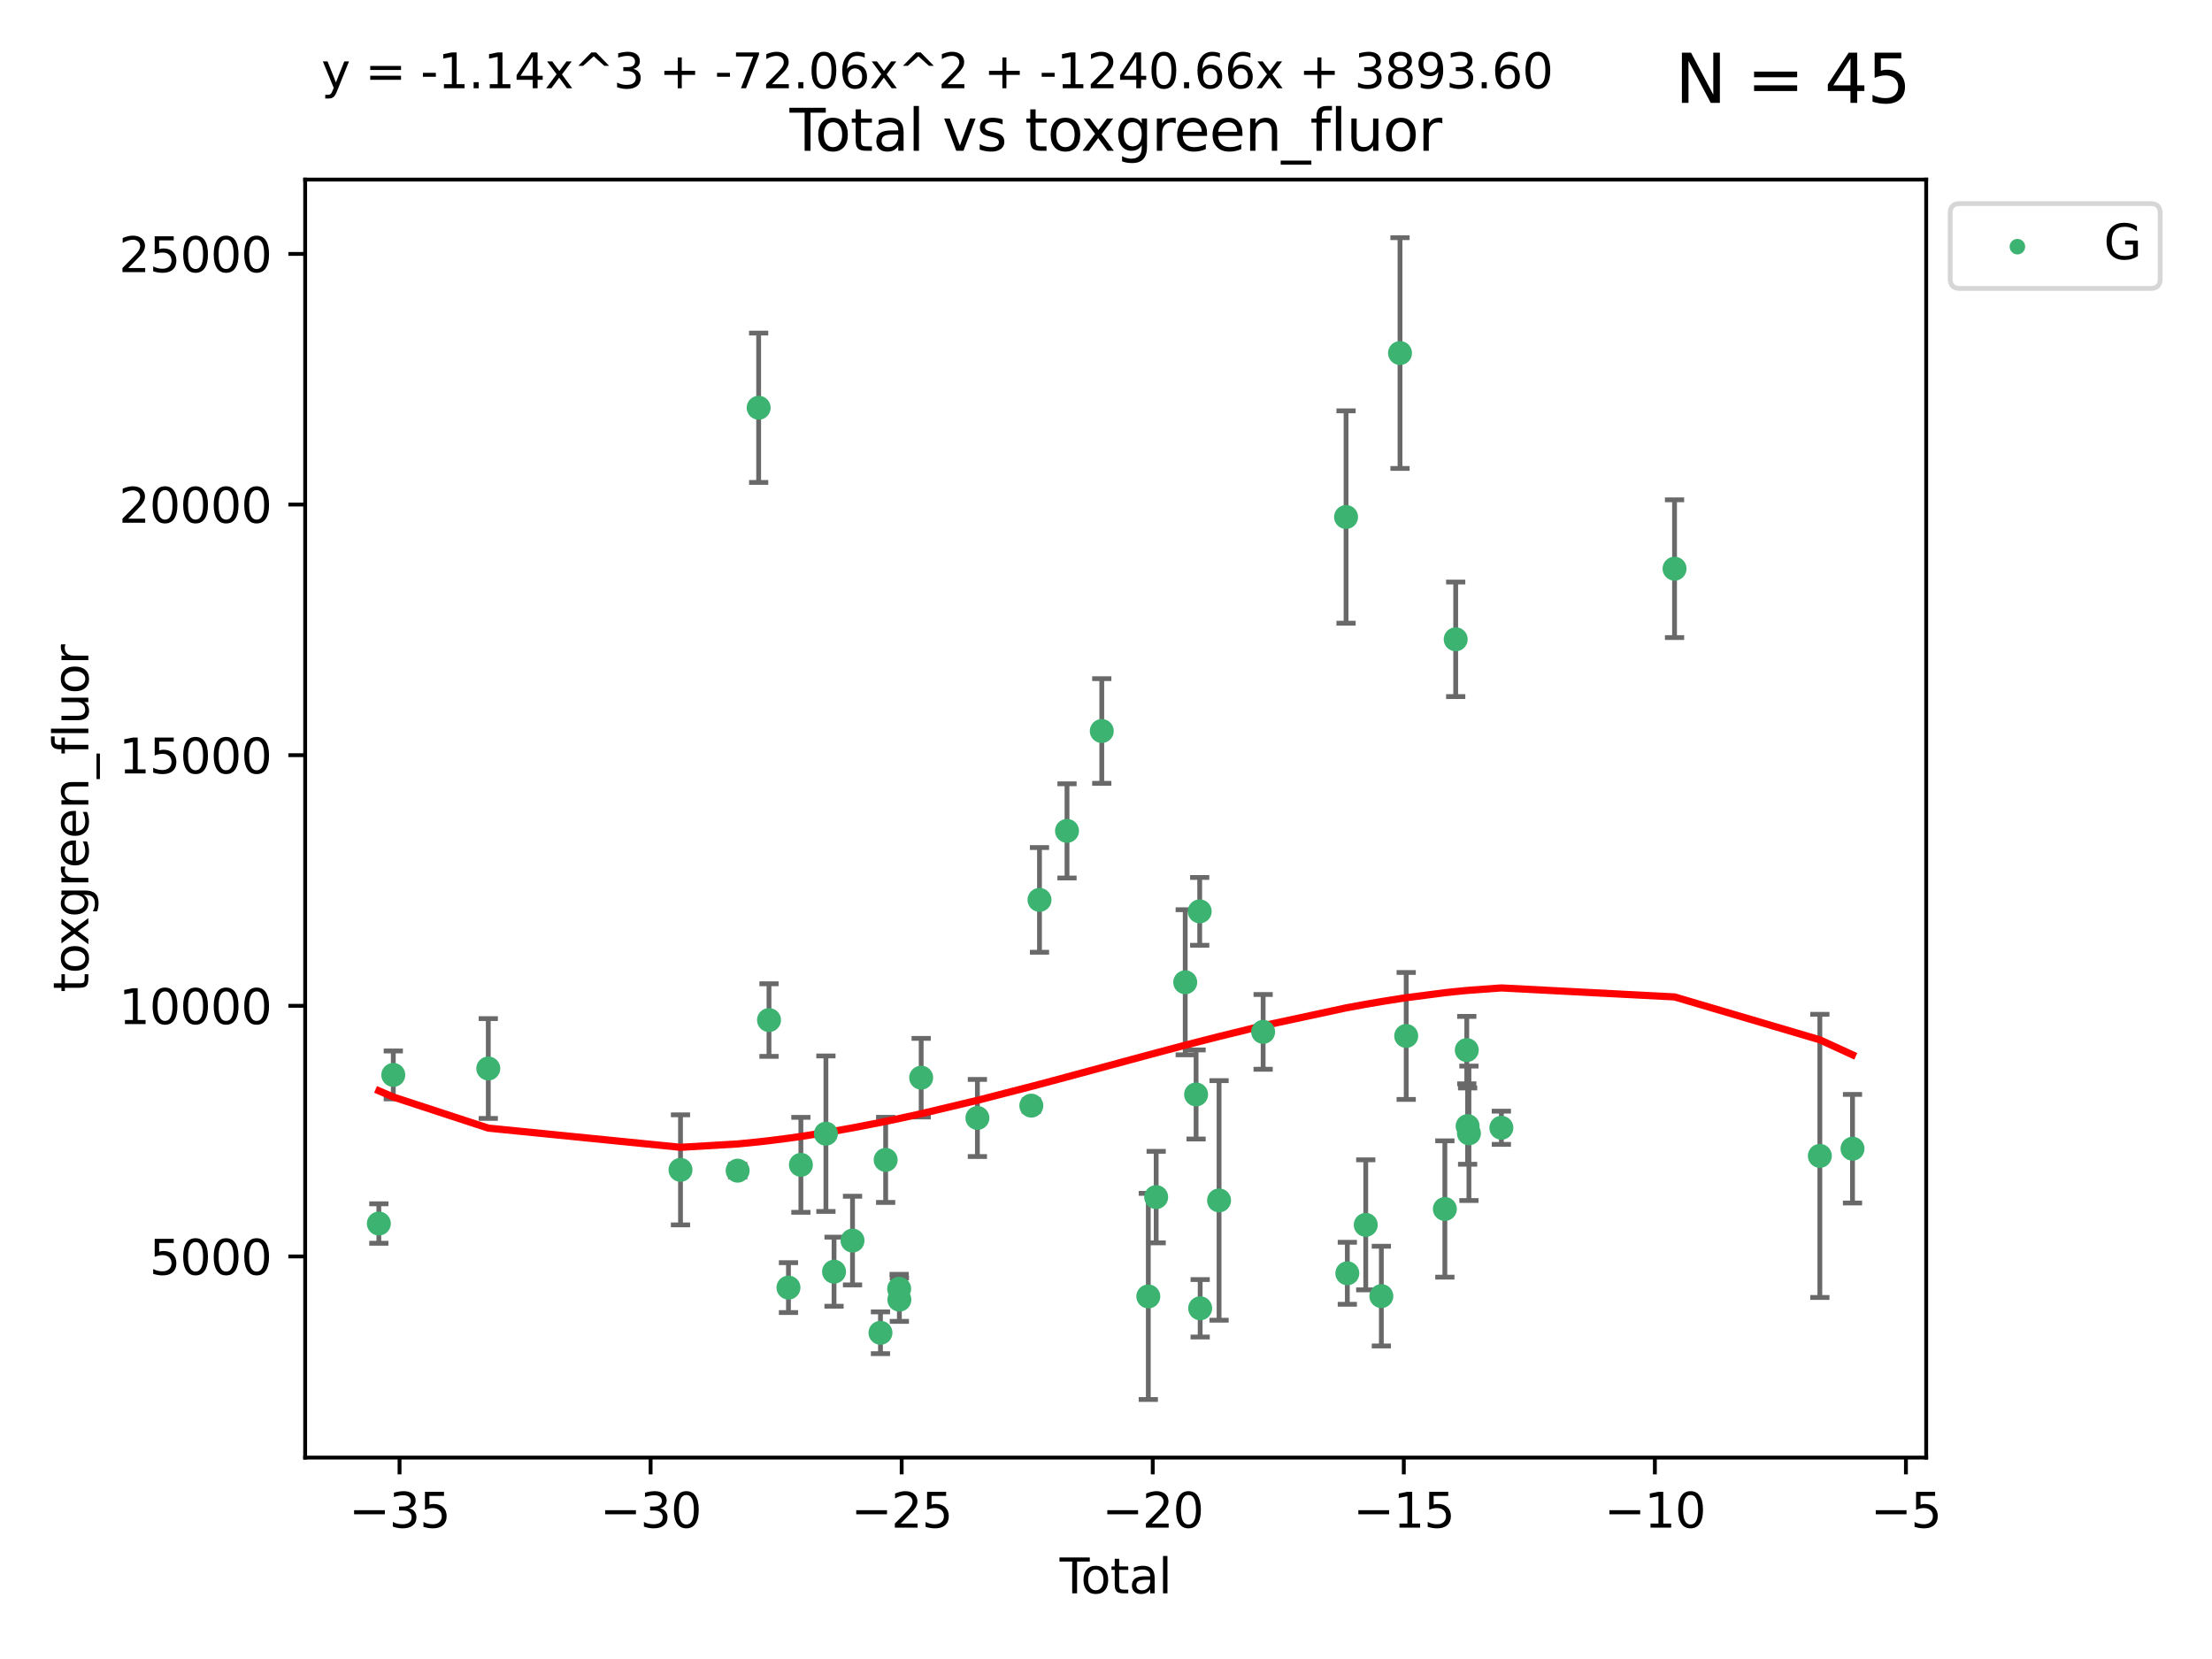 <?xml version="1.0" encoding="utf-8" standalone="no"?>
<!DOCTYPE svg PUBLIC "-//W3C//DTD SVG 1.1//EN"
  "http://www.w3.org/Graphics/SVG/1.1/DTD/svg11.dtd">
<svg xmlns:xlink="http://www.w3.org/1999/xlink" width="460.8pt" height="345.6pt" viewBox="0 0 460.8 345.6" xmlns="http://www.w3.org/2000/svg" version="1.1">
 <defs>
  <style type="text/css">*{stroke-linejoin: round; stroke-linecap: butt}</style>
 </defs>
 <g id="figure_1">
  <g id="patch_1">
   <path d="M 0 345.6 
L 460.8 345.6 
L 460.8 0 
L 0 0 
z
" style="fill: #ffffff"/>
  </g>
  <g id="axes_1">
   <g id="patch_2">
    <path d="M 63.571 303.64 
L 401.26 303.64 
L 401.26 37.411 
L 63.571 37.411 
z
" style="fill: #ffffff"/>
   </g>
   <g id="PathCollection_1">
    <defs>
     <path id="m88130d6afe" d="M 0 1.118 
C 0.297 1.118 0.581 1 0.791 0.791 
C 1 0.581 1.118 0.297 1.118 0 
C 1.118 -0.297 1 -0.581 0.791 -0.791 
C 0.581 -1 0.297 -1.118 0 -1.118 
C -0.297 -1.118 -0.581 -1 -0.791 -0.791 
C -1 -0.581 -1.118 -0.297 -1.118 0 
C -1.118 0.297 -1 0.581 -0.791 0.791 
C -0.581 1 -0.297 1.118 0 1.118 
z
" style="stroke: #3cb371"/>
    </defs>
    <g clip-path="url(#p4b843bc22e)">
     <use xlink:href="#m88130d6afe" x="78.921" y="254.885" style="fill: #3cb371; stroke: #3cb371"/>
     <use xlink:href="#m88130d6afe" x="81.93" y="223.929" style="fill: #3cb371; stroke: #3cb371"/>
     <use xlink:href="#m88130d6afe" x="101.719" y="222.588" style="fill: #3cb371; stroke: #3cb371"/>
     <use xlink:href="#m88130d6afe" x="141.76" y="243.702" style="fill: #3cb371; stroke: #3cb371"/>
     <use xlink:href="#m88130d6afe" x="153.665" y="243.871" style="fill: #3cb371; stroke: #3cb371"/>
     <use xlink:href="#m88130d6afe" x="158.042" y="84.942" style="fill: #3cb371; stroke: #3cb371"/>
     <use xlink:href="#m88130d6afe" x="160.196" y="212.498" style="fill: #3cb371; stroke: #3cb371"/>
     <use xlink:href="#m88130d6afe" x="164.252" y="268.231" style="fill: #3cb371; stroke: #3cb371"/>
     <use xlink:href="#m88130d6afe" x="166.84" y="242.658" style="fill: #3cb371; stroke: #3cb371"/>
     <use xlink:href="#m88130d6afe" x="172.053" y="236.169" style="fill: #3cb371; stroke: #3cb371"/>
     <use xlink:href="#m88130d6afe" x="173.747" y="264.917" style="fill: #3cb371; stroke: #3cb371"/>
     <use xlink:href="#m88130d6afe" x="177.596" y="258.435" style="fill: #3cb371; stroke: #3cb371"/>
     <use xlink:href="#m88130d6afe" x="183.419" y="277.644" style="fill: #3cb371; stroke: #3cb371"/>
     <use xlink:href="#m88130d6afe" x="184.499" y="241.626" style="fill: #3cb371; stroke: #3cb371"/>
     <use xlink:href="#m88130d6afe" x="187.311" y="268.48" style="fill: #3cb371; stroke: #3cb371"/>
     <use xlink:href="#m88130d6afe" x="187.355" y="270.741" style="fill: #3cb371; stroke: #3cb371"/>
     <use xlink:href="#m88130d6afe" x="191.898" y="224.498" style="fill: #3cb371; stroke: #3cb371"/>
     <use xlink:href="#m88130d6afe" x="203.61" y="232.891" style="fill: #3cb371; stroke: #3cb371"/>
     <use xlink:href="#m88130d6afe" x="214.844" y="230.323" style="fill: #3cb371; stroke: #3cb371"/>
     <use xlink:href="#m88130d6afe" x="216.545" y="187.463" style="fill: #3cb371; stroke: #3cb371"/>
     <use xlink:href="#m88130d6afe" x="222.277" y="173.088" style="fill: #3cb371; stroke: #3cb371"/>
     <use xlink:href="#m88130d6afe" x="229.52" y="152.282" style="fill: #3cb371; stroke: #3cb371"/>
     <use xlink:href="#m88130d6afe" x="239.213" y="270.069" style="fill: #3cb371; stroke: #3cb371"/>
     <use xlink:href="#m88130d6afe" x="240.851" y="249.377" style="fill: #3cb371; stroke: #3cb371"/>
     <use xlink:href="#m88130d6afe" x="246.904" y="204.627" style="fill: #3cb371; stroke: #3cb371"/>
     <use xlink:href="#m88130d6afe" x="249.167" y="227.996" style="fill: #3cb371; stroke: #3cb371"/>
     <use xlink:href="#m88130d6afe" x="249.92" y="189.855" style="fill: #3cb371; stroke: #3cb371"/>
     <use xlink:href="#m88130d6afe" x="250.017" y="272.543" style="fill: #3cb371; stroke: #3cb371"/>
     <use xlink:href="#m88130d6afe" x="253.952" y="250.068" style="fill: #3cb371; stroke: #3cb371"/>
     <use xlink:href="#m88130d6afe" x="263.134" y="214.959" style="fill: #3cb371; stroke: #3cb371"/>
     <use xlink:href="#m88130d6afe" x="280.407" y="107.704" style="fill: #3cb371; stroke: #3cb371"/>
     <use xlink:href="#m88130d6afe" x="280.673" y="265.249" style="fill: #3cb371; stroke: #3cb371"/>
     <use xlink:href="#m88130d6afe" x="284.511" y="255.16" style="fill: #3cb371; stroke: #3cb371"/>
     <use xlink:href="#m88130d6afe" x="287.76" y="270.001" style="fill: #3cb371; stroke: #3cb371"/>
     <use xlink:href="#m88130d6afe" x="291.648" y="73.547" style="fill: #3cb371; stroke: #3cb371"/>
     <use xlink:href="#m88130d6afe" x="292.937" y="215.81" style="fill: #3cb371; stroke: #3cb371"/>
     <use xlink:href="#m88130d6afe" x="300.991" y="251.853" style="fill: #3cb371; stroke: #3cb371"/>
     <use xlink:href="#m88130d6afe" x="303.248" y="133.179" style="fill: #3cb371; stroke: #3cb371"/>
     <use xlink:href="#m88130d6afe" x="305.556" y="218.754" style="fill: #3cb371; stroke: #3cb371"/>
     <use xlink:href="#m88130d6afe" x="305.733" y="234.591" style="fill: #3cb371; stroke: #3cb371"/>
     <use xlink:href="#m88130d6afe" x="306.006" y="236.09" style="fill: #3cb371; stroke: #3cb371"/>
     <use xlink:href="#m88130d6afe" x="312.761" y="234.936" style="fill: #3cb371; stroke: #3cb371"/>
     <use xlink:href="#m88130d6afe" x="348.839" y="118.468" style="fill: #3cb371; stroke: #3cb371"/>
     <use xlink:href="#m88130d6afe" x="379.109" y="240.794" style="fill: #3cb371; stroke: #3cb371"/>
     <use xlink:href="#m88130d6afe" x="385.911" y="239.297" style="fill: #3cb371; stroke: #3cb371"/>
    </g>
   </g>
   <g id="matplotlib.axis_1">
    <g id="xtick_1">
     <g id="line2d_1">
      <defs>
       <path id="mc4f73b005f" d="M 0 0 
L 0 3.5 
" style="stroke: #000000; stroke-width: 0.8"/>
      </defs>
      <g>
       <use xlink:href="#mc4f73b005f" x="83.232" y="303.64" style="stroke: #000000; stroke-width: 0.8"/>
      </g>
     </g>
     <g id="text_1">
      <!-- −35 -->
      <g transform="translate(72.68 318.238)scale(0.1 -0.1)">
       <defs>
        <path id="DejaVuSans-2212" d="M 678 2272 
L 4684 2272 
L 4684 1741 
L 678 1741 
L 678 2272 
z
" transform="scale(0.016)"/>
        <path id="DejaVuSans-33" d="M 2597 2516 
Q 3050 2419 3304 2112 
Q 3559 1806 3559 1356 
Q 3559 666 3084 287 
Q 2609 -91 1734 -91 
Q 1441 -91 1130 -33 
Q 819 25 488 141 
L 488 750 
Q 750 597 1062 519 
Q 1375 441 1716 441 
Q 2309 441 2620 675 
Q 2931 909 2931 1356 
Q 2931 1769 2642 2001 
Q 2353 2234 1838 2234 
L 1294 2234 
L 1294 2753 
L 1863 2753 
Q 2328 2753 2575 2939 
Q 2822 3125 2822 3475 
Q 2822 3834 2567 4026 
Q 2313 4219 1838 4219 
Q 1578 4219 1281 4162 
Q 984 4106 628 3988 
L 628 4550 
Q 988 4650 1302 4700 
Q 1616 4750 1894 4750 
Q 2613 4750 3031 4423 
Q 3450 4097 3450 3541 
Q 3450 3153 3228 2886 
Q 3006 2619 2597 2516 
z
" transform="scale(0.016)"/>
        <path id="DejaVuSans-35" d="M 691 4666 
L 3169 4666 
L 3169 4134 
L 1269 4134 
L 1269 2991 
Q 1406 3038 1543 3061 
Q 1681 3084 1819 3084 
Q 2600 3084 3056 2656 
Q 3513 2228 3513 1497 
Q 3513 744 3044 326 
Q 2575 -91 1722 -91 
Q 1428 -91 1123 -41 
Q 819 9 494 109 
L 494 744 
Q 775 591 1075 516 
Q 1375 441 1709 441 
Q 2250 441 2565 725 
Q 2881 1009 2881 1497 
Q 2881 1984 2565 2268 
Q 2250 2553 1709 2553 
Q 1456 2553 1204 2497 
Q 953 2441 691 2322 
L 691 4666 
z
" transform="scale(0.016)"/>
       </defs>
       <use xlink:href="#DejaVuSans-2212"/>
       <use xlink:href="#DejaVuSans-33" x="83.789"/>
       <use xlink:href="#DejaVuSans-35" x="147.412"/>
      </g>
     </g>
    </g>
    <g id="xtick_2">
     <g id="line2d_2">
      <g>
       <use xlink:href="#mc4f73b005f" x="135.534" y="303.64" style="stroke: #000000; stroke-width: 0.8"/>
      </g>
     </g>
     <g id="text_2">
      <!-- −30 -->
      <g transform="translate(124.981 318.238)scale(0.1 -0.1)">
       <defs>
        <path id="DejaVuSans-30" d="M 2034 4250 
Q 1547 4250 1301 3770 
Q 1056 3291 1056 2328 
Q 1056 1369 1301 889 
Q 1547 409 2034 409 
Q 2525 409 2770 889 
Q 3016 1369 3016 2328 
Q 3016 3291 2770 3770 
Q 2525 4250 2034 4250 
z
M 2034 4750 
Q 2819 4750 3233 4129 
Q 3647 3509 3647 2328 
Q 3647 1150 3233 529 
Q 2819 -91 2034 -91 
Q 1250 -91 836 529 
Q 422 1150 422 2328 
Q 422 3509 836 4129 
Q 1250 4750 2034 4750 
z
" transform="scale(0.016)"/>
       </defs>
       <use xlink:href="#DejaVuSans-2212"/>
       <use xlink:href="#DejaVuSans-33" x="83.789"/>
       <use xlink:href="#DejaVuSans-30" x="147.412"/>
      </g>
     </g>
    </g>
    <g id="xtick_3">
     <g id="line2d_3">
      <g>
       <use xlink:href="#mc4f73b005f" x="187.835" y="303.64" style="stroke: #000000; stroke-width: 0.8"/>
      </g>
     </g>
     <g id="text_3">
      <!-- −25 -->
      <g transform="translate(177.283 318.238)scale(0.1 -0.1)">
       <defs>
        <path id="DejaVuSans-32" d="M 1228 531 
L 3431 531 
L 3431 0 
L 469 0 
L 469 531 
Q 828 903 1448 1529 
Q 2069 2156 2228 2338 
Q 2531 2678 2651 2914 
Q 2772 3150 2772 3378 
Q 2772 3750 2511 3984 
Q 2250 4219 1831 4219 
Q 1534 4219 1204 4116 
Q 875 4013 500 3803 
L 500 4441 
Q 881 4594 1212 4672 
Q 1544 4750 1819 4750 
Q 2544 4750 2975 4387 
Q 3406 4025 3406 3419 
Q 3406 3131 3298 2873 
Q 3191 2616 2906 2266 
Q 2828 2175 2409 1742 
Q 1991 1309 1228 531 
z
" transform="scale(0.016)"/>
       </defs>
       <use xlink:href="#DejaVuSans-2212"/>
       <use xlink:href="#DejaVuSans-32" x="83.789"/>
       <use xlink:href="#DejaVuSans-35" x="147.412"/>
      </g>
     </g>
    </g>
    <g id="xtick_4">
     <g id="line2d_4">
      <g>
       <use xlink:href="#mc4f73b005f" x="240.136" y="303.64" style="stroke: #000000; stroke-width: 0.8"/>
      </g>
     </g>
     <g id="text_4">
      <!-- −20 -->
      <g transform="translate(229.584 318.238)scale(0.1 -0.1)">
       <use xlink:href="#DejaVuSans-2212"/>
       <use xlink:href="#DejaVuSans-32" x="83.789"/>
       <use xlink:href="#DejaVuSans-30" x="147.412"/>
      </g>
     </g>
    </g>
    <g id="xtick_5">
     <g id="line2d_5">
      <g>
       <use xlink:href="#mc4f73b005f" x="292.437" y="303.64" style="stroke: #000000; stroke-width: 0.8"/>
      </g>
     </g>
     <g id="text_5">
      <!-- −15 -->
      <g transform="translate(281.885 318.238)scale(0.1 -0.1)">
       <defs>
        <path id="DejaVuSans-31" d="M 794 531 
L 1825 531 
L 1825 4091 
L 703 3866 
L 703 4441 
L 1819 4666 
L 2450 4666 
L 2450 531 
L 3481 531 
L 3481 0 
L 794 0 
L 794 531 
z
" transform="scale(0.016)"/>
       </defs>
       <use xlink:href="#DejaVuSans-2212"/>
       <use xlink:href="#DejaVuSans-31" x="83.789"/>
       <use xlink:href="#DejaVuSans-35" x="147.412"/>
      </g>
     </g>
    </g>
    <g id="xtick_6">
     <g id="line2d_6">
      <g>
       <use xlink:href="#mc4f73b005f" x="344.739" y="303.64" style="stroke: #000000; stroke-width: 0.8"/>
      </g>
     </g>
     <g id="text_6">
      <!-- −10 -->
      <g transform="translate(334.186 318.238)scale(0.1 -0.1)">
       <use xlink:href="#DejaVuSans-2212"/>
       <use xlink:href="#DejaVuSans-31" x="83.789"/>
       <use xlink:href="#DejaVuSans-30" x="147.412"/>
      </g>
     </g>
    </g>
    <g id="xtick_7">
     <g id="line2d_7">
      <g>
       <use xlink:href="#mc4f73b005f" x="397.04" y="303.64" style="stroke: #000000; stroke-width: 0.8"/>
      </g>
     </g>
     <g id="text_7">
      <!-- −5 -->
      <g transform="translate(389.669 318.238)scale(0.1 -0.1)">
       <use xlink:href="#DejaVuSans-2212"/>
       <use xlink:href="#DejaVuSans-35" x="83.789"/>
      </g>
     </g>
    </g>
    <g id="text_8">
     <!-- Total -->
     <g transform="translate(220.739 331.917)scale(0.1 -0.1)">
      <defs>
       <path id="DejaVuSans-54" d="M -19 4666 
L 3928 4666 
L 3928 4134 
L 2272 4134 
L 2272 0 
L 1638 0 
L 1638 4134 
L -19 4134 
L -19 4666 
z
" transform="scale(0.016)"/>
       <path id="DejaVuSans-6f" d="M 1959 3097 
Q 1497 3097 1228 2736 
Q 959 2375 959 1747 
Q 959 1119 1226 758 
Q 1494 397 1959 397 
Q 2419 397 2687 759 
Q 2956 1122 2956 1747 
Q 2956 2369 2687 2733 
Q 2419 3097 1959 3097 
z
M 1959 3584 
Q 2709 3584 3137 3096 
Q 3566 2609 3566 1747 
Q 3566 888 3137 398 
Q 2709 -91 1959 -91 
Q 1206 -91 779 398 
Q 353 888 353 1747 
Q 353 2609 779 3096 
Q 1206 3584 1959 3584 
z
" transform="scale(0.016)"/>
       <path id="DejaVuSans-74" d="M 1172 4494 
L 1172 3500 
L 2356 3500 
L 2356 3053 
L 1172 3053 
L 1172 1153 
Q 1172 725 1289 603 
Q 1406 481 1766 481 
L 2356 481 
L 2356 0 
L 1766 0 
Q 1100 0 847 248 
Q 594 497 594 1153 
L 594 3053 
L 172 3053 
L 172 3500 
L 594 3500 
L 594 4494 
L 1172 4494 
z
" transform="scale(0.016)"/>
       <path id="DejaVuSans-61" d="M 2194 1759 
Q 1497 1759 1228 1600 
Q 959 1441 959 1056 
Q 959 750 1161 570 
Q 1363 391 1709 391 
Q 2188 391 2477 730 
Q 2766 1069 2766 1631 
L 2766 1759 
L 2194 1759 
z
M 3341 1997 
L 3341 0 
L 2766 0 
L 2766 531 
Q 2569 213 2275 61 
Q 1981 -91 1556 -91 
Q 1019 -91 701 211 
Q 384 513 384 1019 
Q 384 1609 779 1909 
Q 1175 2209 1959 2209 
L 2766 2209 
L 2766 2266 
Q 2766 2663 2505 2880 
Q 2244 3097 1772 3097 
Q 1472 3097 1187 3025 
Q 903 2953 641 2809 
L 641 3341 
Q 956 3463 1253 3523 
Q 1550 3584 1831 3584 
Q 2591 3584 2966 3190 
Q 3341 2797 3341 1997 
z
" transform="scale(0.016)"/>
       <path id="DejaVuSans-6c" d="M 603 4863 
L 1178 4863 
L 1178 0 
L 603 0 
L 603 4863 
z
" transform="scale(0.016)"/>
      </defs>
      <use xlink:href="#DejaVuSans-54"/>
      <use xlink:href="#DejaVuSans-6f" x="44.084"/>
      <use xlink:href="#DejaVuSans-74" x="105.266"/>
      <use xlink:href="#DejaVuSans-61" x="144.475"/>
      <use xlink:href="#DejaVuSans-6c" x="205.754"/>
     </g>
    </g>
   </g>
   <g id="matplotlib.axis_2">
    <g id="ytick_1">
     <g id="line2d_8">
      <defs>
       <path id="m00aba9e20d" d="M 0 0 
L -3.5 0 
" style="stroke: #000000; stroke-width: 0.8"/>
      </defs>
      <g>
       <use xlink:href="#m00aba9e20d" x="63.571" y="261.744" style="stroke: #000000; stroke-width: 0.8"/>
      </g>
     </g>
     <g id="text_9">
      <!-- 5000 -->
      <g transform="translate(31.121 265.543)scale(0.1 -0.1)">
       <use xlink:href="#DejaVuSans-35"/>
       <use xlink:href="#DejaVuSans-30" x="63.623"/>
       <use xlink:href="#DejaVuSans-30" x="127.246"/>
       <use xlink:href="#DejaVuSans-30" x="190.869"/>
      </g>
     </g>
    </g>
    <g id="ytick_2">
     <g id="line2d_9">
      <g>
       <use xlink:href="#m00aba9e20d" x="63.571" y="209.53" style="stroke: #000000; stroke-width: 0.8"/>
      </g>
     </g>
     <g id="text_10">
      <!-- 10000 -->
      <g transform="translate(24.759 213.329)scale(0.1 -0.1)">
       <use xlink:href="#DejaVuSans-31"/>
       <use xlink:href="#DejaVuSans-30" x="63.623"/>
       <use xlink:href="#DejaVuSans-30" x="127.246"/>
       <use xlink:href="#DejaVuSans-30" x="190.869"/>
       <use xlink:href="#DejaVuSans-30" x="254.492"/>
      </g>
     </g>
    </g>
    <g id="ytick_3">
     <g id="line2d_10">
      <g>
       <use xlink:href="#m00aba9e20d" x="63.571" y="157.317" style="stroke: #000000; stroke-width: 0.8"/>
      </g>
     </g>
     <g id="text_11">
      <!-- 15000 -->
      <g transform="translate(24.759 161.116)scale(0.1 -0.1)">
       <use xlink:href="#DejaVuSans-31"/>
       <use xlink:href="#DejaVuSans-35" x="63.623"/>
       <use xlink:href="#DejaVuSans-30" x="127.246"/>
       <use xlink:href="#DejaVuSans-30" x="190.869"/>
       <use xlink:href="#DejaVuSans-30" x="254.492"/>
      </g>
     </g>
    </g>
    <g id="ytick_4">
     <g id="line2d_11">
      <g>
       <use xlink:href="#m00aba9e20d" x="63.571" y="105.103" style="stroke: #000000; stroke-width: 0.8"/>
      </g>
     </g>
     <g id="text_12">
      <!-- 20000 -->
      <g transform="translate(24.759 108.902)scale(0.1 -0.1)">
       <use xlink:href="#DejaVuSans-32"/>
       <use xlink:href="#DejaVuSans-30" x="63.623"/>
       <use xlink:href="#DejaVuSans-30" x="127.246"/>
       <use xlink:href="#DejaVuSans-30" x="190.869"/>
       <use xlink:href="#DejaVuSans-30" x="254.492"/>
      </g>
     </g>
    </g>
    <g id="ytick_5">
     <g id="line2d_12">
      <g>
       <use xlink:href="#m00aba9e20d" x="63.571" y="52.89" style="stroke: #000000; stroke-width: 0.8"/>
      </g>
     </g>
     <g id="text_13">
      <!-- 25000 -->
      <g transform="translate(24.759 56.689)scale(0.1 -0.1)">
       <use xlink:href="#DejaVuSans-32"/>
       <use xlink:href="#DejaVuSans-35" x="63.623"/>
       <use xlink:href="#DejaVuSans-30" x="127.246"/>
       <use xlink:href="#DejaVuSans-30" x="190.869"/>
       <use xlink:href="#DejaVuSans-30" x="254.492"/>
      </g>
     </g>
    </g>
    <g id="text_14">
     <!-- toxgreen_fluor -->
     <g transform="translate(18.401 206.72)rotate(-90)scale(0.1 -0.1)">
      <defs>
       <path id="DejaVuSans-78" d="M 3513 3500 
L 2247 1797 
L 3578 0 
L 2900 0 
L 1881 1375 
L 863 0 
L 184 0 
L 1544 1831 
L 300 3500 
L 978 3500 
L 1906 2253 
L 2834 3500 
L 3513 3500 
z
" transform="scale(0.016)"/>
       <path id="DejaVuSans-67" d="M 2906 1791 
Q 2906 2416 2648 2759 
Q 2391 3103 1925 3103 
Q 1463 3103 1205 2759 
Q 947 2416 947 1791 
Q 947 1169 1205 825 
Q 1463 481 1925 481 
Q 2391 481 2648 825 
Q 2906 1169 2906 1791 
z
M 3481 434 
Q 3481 -459 3084 -895 
Q 2688 -1331 1869 -1331 
Q 1566 -1331 1297 -1286 
Q 1028 -1241 775 -1147 
L 775 -588 
Q 1028 -725 1275 -790 
Q 1522 -856 1778 -856 
Q 2344 -856 2625 -561 
Q 2906 -266 2906 331 
L 2906 616 
Q 2728 306 2450 153 
Q 2172 0 1784 0 
Q 1141 0 747 490 
Q 353 981 353 1791 
Q 353 2603 747 3093 
Q 1141 3584 1784 3584 
Q 2172 3584 2450 3431 
Q 2728 3278 2906 2969 
L 2906 3500 
L 3481 3500 
L 3481 434 
z
" transform="scale(0.016)"/>
       <path id="DejaVuSans-72" d="M 2631 2963 
Q 2534 3019 2420 3045 
Q 2306 3072 2169 3072 
Q 1681 3072 1420 2755 
Q 1159 2438 1159 1844 
L 1159 0 
L 581 0 
L 581 3500 
L 1159 3500 
L 1159 2956 
Q 1341 3275 1631 3429 
Q 1922 3584 2338 3584 
Q 2397 3584 2469 3576 
Q 2541 3569 2628 3553 
L 2631 2963 
z
" transform="scale(0.016)"/>
       <path id="DejaVuSans-65" d="M 3597 1894 
L 3597 1613 
L 953 1613 
Q 991 1019 1311 708 
Q 1631 397 2203 397 
Q 2534 397 2845 478 
Q 3156 559 3463 722 
L 3463 178 
Q 3153 47 2828 -22 
Q 2503 -91 2169 -91 
Q 1331 -91 842 396 
Q 353 884 353 1716 
Q 353 2575 817 3079 
Q 1281 3584 2069 3584 
Q 2775 3584 3186 3129 
Q 3597 2675 3597 1894 
z
M 3022 2063 
Q 3016 2534 2758 2815 
Q 2500 3097 2075 3097 
Q 1594 3097 1305 2825 
Q 1016 2553 972 2059 
L 3022 2063 
z
" transform="scale(0.016)"/>
       <path id="DejaVuSans-6e" d="M 3513 2113 
L 3513 0 
L 2938 0 
L 2938 2094 
Q 2938 2591 2744 2837 
Q 2550 3084 2163 3084 
Q 1697 3084 1428 2787 
Q 1159 2491 1159 1978 
L 1159 0 
L 581 0 
L 581 3500 
L 1159 3500 
L 1159 2956 
Q 1366 3272 1645 3428 
Q 1925 3584 2291 3584 
Q 2894 3584 3203 3211 
Q 3513 2838 3513 2113 
z
" transform="scale(0.016)"/>
       <path id="DejaVuSans-5f" d="M 3263 -1063 
L 3263 -1509 
L -63 -1509 
L -63 -1063 
L 3263 -1063 
z
" transform="scale(0.016)"/>
       <path id="DejaVuSans-66" d="M 2375 4863 
L 2375 4384 
L 1825 4384 
Q 1516 4384 1395 4259 
Q 1275 4134 1275 3809 
L 1275 3500 
L 2222 3500 
L 2222 3053 
L 1275 3053 
L 1275 0 
L 697 0 
L 697 3053 
L 147 3053 
L 147 3500 
L 697 3500 
L 697 3744 
Q 697 4328 969 4595 
Q 1241 4863 1831 4863 
L 2375 4863 
z
" transform="scale(0.016)"/>
       <path id="DejaVuSans-75" d="M 544 1381 
L 544 3500 
L 1119 3500 
L 1119 1403 
Q 1119 906 1312 657 
Q 1506 409 1894 409 
Q 2359 409 2629 706 
Q 2900 1003 2900 1516 
L 2900 3500 
L 3475 3500 
L 3475 0 
L 2900 0 
L 2900 538 
Q 2691 219 2414 64 
Q 2138 -91 1772 -91 
Q 1169 -91 856 284 
Q 544 659 544 1381 
z
M 1991 3584 
L 1991 3584 
z
" transform="scale(0.016)"/>
      </defs>
      <use xlink:href="#DejaVuSans-74"/>
      <use xlink:href="#DejaVuSans-6f" x="39.209"/>
      <use xlink:href="#DejaVuSans-78" x="97.266"/>
      <use xlink:href="#DejaVuSans-67" x="156.445"/>
      <use xlink:href="#DejaVuSans-72" x="219.922"/>
      <use xlink:href="#DejaVuSans-65" x="258.785"/>
      <use xlink:href="#DejaVuSans-65" x="320.309"/>
      <use xlink:href="#DejaVuSans-6e" x="381.832"/>
      <use xlink:href="#DejaVuSans-5f" x="445.211"/>
      <use xlink:href="#DejaVuSans-66" x="495.211"/>
      <use xlink:href="#DejaVuSans-6c" x="530.416"/>
      <use xlink:href="#DejaVuSans-75" x="558.199"/>
      <use xlink:href="#DejaVuSans-6f" x="621.578"/>
      <use xlink:href="#DejaVuSans-72" x="682.76"/>
     </g>
    </g>
   </g>
   <g id="LineCollection_1">
    <path d="M 78.921 258.995 
L 78.921 250.775 
" clip-path="url(#p4b843bc22e)" style="fill: none; stroke: #696969"/>
    <path d="M 81.93 228.921 
L 81.93 218.936 
" clip-path="url(#p4b843bc22e)" style="fill: none; stroke: #696969"/>
    <path d="M 101.719 232.983 
L 101.719 212.193 
" clip-path="url(#p4b843bc22e)" style="fill: none; stroke: #696969"/>
    <path d="M 141.76 255.17 
L 141.76 232.234 
" clip-path="url(#p4b843bc22e)" style="fill: none; stroke: #696969"/>
    <path d="M 153.665 245.17 
L 153.665 242.572 
" clip-path="url(#p4b843bc22e)" style="fill: none; stroke: #696969"/>
    <path d="M 158.042 100.499 
L 158.042 69.384 
" clip-path="url(#p4b843bc22e)" style="fill: none; stroke: #696969"/>
    <path d="M 160.196 220.056 
L 160.196 204.941 
" clip-path="url(#p4b843bc22e)" style="fill: none; stroke: #696969"/>
    <path d="M 164.252 273.425 
L 164.252 263.038 
" clip-path="url(#p4b843bc22e)" style="fill: none; stroke: #696969"/>
    <path d="M 166.84 252.548 
L 166.84 232.767 
" clip-path="url(#p4b843bc22e)" style="fill: none; stroke: #696969"/>
    <path d="M 172.053 252.363 
L 172.053 219.976 
" clip-path="url(#p4b843bc22e)" style="fill: none; stroke: #696969"/>
    <path d="M 173.747 272.114 
L 173.747 257.72 
" clip-path="url(#p4b843bc22e)" style="fill: none; stroke: #696969"/>
    <path d="M 177.596 267.669 
L 177.596 249.201 
" clip-path="url(#p4b843bc22e)" style="fill: none; stroke: #696969"/>
    <path d="M 183.419 281.995 
L 183.419 273.292 
" clip-path="url(#p4b843bc22e)" style="fill: none; stroke: #696969"/>
    <path d="M 184.499 250.492 
L 184.499 232.759 
" clip-path="url(#p4b843bc22e)" style="fill: none; stroke: #696969"/>
    <path d="M 187.311 271.493 
L 187.311 265.466 
" clip-path="url(#p4b843bc22e)" style="fill: none; stroke: #696969"/>
    <path d="M 187.355 275.264 
L 187.355 266.218 
" clip-path="url(#p4b843bc22e)" style="fill: none; stroke: #696969"/>
    <path d="M 191.898 232.686 
L 191.898 216.31 
" clip-path="url(#p4b843bc22e)" style="fill: none; stroke: #696969"/>
    <path d="M 203.61 240.921 
L 203.61 224.86 
" clip-path="url(#p4b843bc22e)" style="fill: none; stroke: #696969"/>
    <path d="M 214.844 231.508 
L 214.844 229.137 
" clip-path="url(#p4b843bc22e)" style="fill: none; stroke: #696969"/>
    <path d="M 216.545 198.368 
L 216.545 176.557 
" clip-path="url(#p4b843bc22e)" style="fill: none; stroke: #696969"/>
    <path d="M 222.277 182.9 
L 222.277 163.276 
" clip-path="url(#p4b843bc22e)" style="fill: none; stroke: #696969"/>
    <path d="M 229.52 163.186 
L 229.52 141.378 
" clip-path="url(#p4b843bc22e)" style="fill: none; stroke: #696969"/>
    <path d="M 239.213 291.539 
L 239.213 248.599 
" clip-path="url(#p4b843bc22e)" style="fill: none; stroke: #696969"/>
    <path d="M 240.851 258.91 
L 240.851 239.843 
" clip-path="url(#p4b843bc22e)" style="fill: none; stroke: #696969"/>
    <path d="M 246.904 219.744 
L 246.904 189.509 
" clip-path="url(#p4b843bc22e)" style="fill: none; stroke: #696969"/>
    <path d="M 249.167 237.272 
L 249.167 218.719 
" clip-path="url(#p4b843bc22e)" style="fill: none; stroke: #696969"/>
    <path d="M 249.92 196.923 
L 249.92 182.788 
" clip-path="url(#p4b843bc22e)" style="fill: none; stroke: #696969"/>
    <path d="M 250.017 278.528 
L 250.017 266.558 
" clip-path="url(#p4b843bc22e)" style="fill: none; stroke: #696969"/>
    <path d="M 253.952 275.021 
L 253.952 225.115 
" clip-path="url(#p4b843bc22e)" style="fill: none; stroke: #696969"/>
    <path d="M 263.134 222.745 
L 263.134 207.173 
" clip-path="url(#p4b843bc22e)" style="fill: none; stroke: #696969"/>
    <path d="M 280.407 129.823 
L 280.407 85.585 
" clip-path="url(#p4b843bc22e)" style="fill: none; stroke: #696969"/>
    <path d="M 280.673 271.705 
L 280.673 258.792 
" clip-path="url(#p4b843bc22e)" style="fill: none; stroke: #696969"/>
    <path d="M 284.511 268.703 
L 284.511 241.616 
" clip-path="url(#p4b843bc22e)" style="fill: none; stroke: #696969"/>
    <path d="M 287.76 280.387 
L 287.76 259.615 
" clip-path="url(#p4b843bc22e)" style="fill: none; stroke: #696969"/>
    <path d="M 291.648 97.582 
L 291.648 49.513 
" clip-path="url(#p4b843bc22e)" style="fill: none; stroke: #696969"/>
    <path d="M 292.937 229.033 
L 292.937 202.586 
" clip-path="url(#p4b843bc22e)" style="fill: none; stroke: #696969"/>
    <path d="M 300.991 266.052 
L 300.991 237.653 
" clip-path="url(#p4b843bc22e)" style="fill: none; stroke: #696969"/>
    <path d="M 303.248 145.109 
L 303.248 121.25 
" clip-path="url(#p4b843bc22e)" style="fill: none; stroke: #696969"/>
    <path d="M 305.556 225.775 
L 305.556 211.733 
" clip-path="url(#p4b843bc22e)" style="fill: none; stroke: #696969"/>
    <path d="M 305.733 242.536 
L 305.733 226.646 
" clip-path="url(#p4b843bc22e)" style="fill: none; stroke: #696969"/>
    <path d="M 306.006 250.089 
L 306.006 222.091 
" clip-path="url(#p4b843bc22e)" style="fill: none; stroke: #696969"/>
    <path d="M 312.761 238.395 
L 312.761 231.478 
" clip-path="url(#p4b843bc22e)" style="fill: none; stroke: #696969"/>
    <path d="M 348.839 132.812 
L 348.839 104.123 
" clip-path="url(#p4b843bc22e)" style="fill: none; stroke: #696969"/>
    <path d="M 379.109 270.285 
L 379.109 211.302 
" clip-path="url(#p4b843bc22e)" style="fill: none; stroke: #696969"/>
    <path d="M 385.911 250.605 
L 385.911 227.988 
" clip-path="url(#p4b843bc22e)" style="fill: none; stroke: #696969"/>
   </g>
   <g id="line2d_13">
    <defs>
     <path id="m54ebefde04" d="M 2 0 
L -2 -0 
" style="stroke: #696969"/>
    </defs>
    <g clip-path="url(#p4b843bc22e)">
     <use xlink:href="#m54ebefde04" x="78.921" y="258.995" style="fill: #696969; stroke: #696969"/>
     <use xlink:href="#m54ebefde04" x="81.93" y="228.921" style="fill: #696969; stroke: #696969"/>
     <use xlink:href="#m54ebefde04" x="101.719" y="232.983" style="fill: #696969; stroke: #696969"/>
     <use xlink:href="#m54ebefde04" x="141.76" y="255.17" style="fill: #696969; stroke: #696969"/>
     <use xlink:href="#m54ebefde04" x="153.665" y="245.17" style="fill: #696969; stroke: #696969"/>
     <use xlink:href="#m54ebefde04" x="158.042" y="100.499" style="fill: #696969; stroke: #696969"/>
     <use xlink:href="#m54ebefde04" x="160.196" y="220.056" style="fill: #696969; stroke: #696969"/>
     <use xlink:href="#m54ebefde04" x="164.252" y="273.425" style="fill: #696969; stroke: #696969"/>
     <use xlink:href="#m54ebefde04" x="166.84" y="252.548" style="fill: #696969; stroke: #696969"/>
     <use xlink:href="#m54ebefde04" x="172.053" y="252.363" style="fill: #696969; stroke: #696969"/>
     <use xlink:href="#m54ebefde04" x="173.747" y="272.114" style="fill: #696969; stroke: #696969"/>
     <use xlink:href="#m54ebefde04" x="177.596" y="267.669" style="fill: #696969; stroke: #696969"/>
     <use xlink:href="#m54ebefde04" x="183.419" y="281.995" style="fill: #696969; stroke: #696969"/>
     <use xlink:href="#m54ebefde04" x="184.499" y="250.492" style="fill: #696969; stroke: #696969"/>
     <use xlink:href="#m54ebefde04" x="187.311" y="271.493" style="fill: #696969; stroke: #696969"/>
     <use xlink:href="#m54ebefde04" x="187.355" y="275.264" style="fill: #696969; stroke: #696969"/>
     <use xlink:href="#m54ebefde04" x="191.898" y="232.686" style="fill: #696969; stroke: #696969"/>
     <use xlink:href="#m54ebefde04" x="203.61" y="240.921" style="fill: #696969; stroke: #696969"/>
     <use xlink:href="#m54ebefde04" x="214.844" y="231.508" style="fill: #696969; stroke: #696969"/>
     <use xlink:href="#m54ebefde04" x="216.545" y="198.368" style="fill: #696969; stroke: #696969"/>
     <use xlink:href="#m54ebefde04" x="222.277" y="182.9" style="fill: #696969; stroke: #696969"/>
     <use xlink:href="#m54ebefde04" x="229.52" y="163.186" style="fill: #696969; stroke: #696969"/>
     <use xlink:href="#m54ebefde04" x="239.213" y="291.539" style="fill: #696969; stroke: #696969"/>
     <use xlink:href="#m54ebefde04" x="240.851" y="258.91" style="fill: #696969; stroke: #696969"/>
     <use xlink:href="#m54ebefde04" x="246.904" y="219.744" style="fill: #696969; stroke: #696969"/>
     <use xlink:href="#m54ebefde04" x="249.167" y="237.272" style="fill: #696969; stroke: #696969"/>
     <use xlink:href="#m54ebefde04" x="249.92" y="196.923" style="fill: #696969; stroke: #696969"/>
     <use xlink:href="#m54ebefde04" x="250.017" y="278.528" style="fill: #696969; stroke: #696969"/>
     <use xlink:href="#m54ebefde04" x="253.952" y="275.021" style="fill: #696969; stroke: #696969"/>
     <use xlink:href="#m54ebefde04" x="263.134" y="222.745" style="fill: #696969; stroke: #696969"/>
     <use xlink:href="#m54ebefde04" x="280.407" y="129.823" style="fill: #696969; stroke: #696969"/>
     <use xlink:href="#m54ebefde04" x="280.673" y="271.705" style="fill: #696969; stroke: #696969"/>
     <use xlink:href="#m54ebefde04" x="284.511" y="268.703" style="fill: #696969; stroke: #696969"/>
     <use xlink:href="#m54ebefde04" x="287.76" y="280.387" style="fill: #696969; stroke: #696969"/>
     <use xlink:href="#m54ebefde04" x="291.648" y="97.582" style="fill: #696969; stroke: #696969"/>
     <use xlink:href="#m54ebefde04" x="292.937" y="229.033" style="fill: #696969; stroke: #696969"/>
     <use xlink:href="#m54ebefde04" x="300.991" y="266.052" style="fill: #696969; stroke: #696969"/>
     <use xlink:href="#m54ebefde04" x="303.248" y="145.109" style="fill: #696969; stroke: #696969"/>
     <use xlink:href="#m54ebefde04" x="305.556" y="225.775" style="fill: #696969; stroke: #696969"/>
     <use xlink:href="#m54ebefde04" x="305.733" y="242.536" style="fill: #696969; stroke: #696969"/>
     <use xlink:href="#m54ebefde04" x="306.006" y="250.089" style="fill: #696969; stroke: #696969"/>
     <use xlink:href="#m54ebefde04" x="312.761" y="238.395" style="fill: #696969; stroke: #696969"/>
     <use xlink:href="#m54ebefde04" x="348.839" y="132.812" style="fill: #696969; stroke: #696969"/>
     <use xlink:href="#m54ebefde04" x="379.109" y="270.285" style="fill: #696969; stroke: #696969"/>
     <use xlink:href="#m54ebefde04" x="385.911" y="250.605" style="fill: #696969; stroke: #696969"/>
    </g>
   </g>
   <g id="line2d_14">
    <g clip-path="url(#p4b843bc22e)">
     <use xlink:href="#m54ebefde04" x="78.921" y="250.775" style="fill: #696969; stroke: #696969"/>
     <use xlink:href="#m54ebefde04" x="81.93" y="218.936" style="fill: #696969; stroke: #696969"/>
     <use xlink:href="#m54ebefde04" x="101.719" y="212.193" style="fill: #696969; stroke: #696969"/>
     <use xlink:href="#m54ebefde04" x="141.76" y="232.234" style="fill: #696969; stroke: #696969"/>
     <use xlink:href="#m54ebefde04" x="153.665" y="242.572" style="fill: #696969; stroke: #696969"/>
     <use xlink:href="#m54ebefde04" x="158.042" y="69.384" style="fill: #696969; stroke: #696969"/>
     <use xlink:href="#m54ebefde04" x="160.196" y="204.941" style="fill: #696969; stroke: #696969"/>
     <use xlink:href="#m54ebefde04" x="164.252" y="263.038" style="fill: #696969; stroke: #696969"/>
     <use xlink:href="#m54ebefde04" x="166.84" y="232.767" style="fill: #696969; stroke: #696969"/>
     <use xlink:href="#m54ebefde04" x="172.053" y="219.976" style="fill: #696969; stroke: #696969"/>
     <use xlink:href="#m54ebefde04" x="173.747" y="257.72" style="fill: #696969; stroke: #696969"/>
     <use xlink:href="#m54ebefde04" x="177.596" y="249.201" style="fill: #696969; stroke: #696969"/>
     <use xlink:href="#m54ebefde04" x="183.419" y="273.292" style="fill: #696969; stroke: #696969"/>
     <use xlink:href="#m54ebefde04" x="184.499" y="232.759" style="fill: #696969; stroke: #696969"/>
     <use xlink:href="#m54ebefde04" x="187.311" y="265.466" style="fill: #696969; stroke: #696969"/>
     <use xlink:href="#m54ebefde04" x="187.355" y="266.218" style="fill: #696969; stroke: #696969"/>
     <use xlink:href="#m54ebefde04" x="191.898" y="216.31" style="fill: #696969; stroke: #696969"/>
     <use xlink:href="#m54ebefde04" x="203.61" y="224.86" style="fill: #696969; stroke: #696969"/>
     <use xlink:href="#m54ebefde04" x="214.844" y="229.137" style="fill: #696969; stroke: #696969"/>
     <use xlink:href="#m54ebefde04" x="216.545" y="176.557" style="fill: #696969; stroke: #696969"/>
     <use xlink:href="#m54ebefde04" x="222.277" y="163.276" style="fill: #696969; stroke: #696969"/>
     <use xlink:href="#m54ebefde04" x="229.52" y="141.378" style="fill: #696969; stroke: #696969"/>
     <use xlink:href="#m54ebefde04" x="239.213" y="248.599" style="fill: #696969; stroke: #696969"/>
     <use xlink:href="#m54ebefde04" x="240.851" y="239.843" style="fill: #696969; stroke: #696969"/>
     <use xlink:href="#m54ebefde04" x="246.904" y="189.509" style="fill: #696969; stroke: #696969"/>
     <use xlink:href="#m54ebefde04" x="249.167" y="218.719" style="fill: #696969; stroke: #696969"/>
     <use xlink:href="#m54ebefde04" x="249.92" y="182.788" style="fill: #696969; stroke: #696969"/>
     <use xlink:href="#m54ebefde04" x="250.017" y="266.558" style="fill: #696969; stroke: #696969"/>
     <use xlink:href="#m54ebefde04" x="253.952" y="225.115" style="fill: #696969; stroke: #696969"/>
     <use xlink:href="#m54ebefde04" x="263.134" y="207.173" style="fill: #696969; stroke: #696969"/>
     <use xlink:href="#m54ebefde04" x="280.407" y="85.585" style="fill: #696969; stroke: #696969"/>
     <use xlink:href="#m54ebefde04" x="280.673" y="258.792" style="fill: #696969; stroke: #696969"/>
     <use xlink:href="#m54ebefde04" x="284.511" y="241.616" style="fill: #696969; stroke: #696969"/>
     <use xlink:href="#m54ebefde04" x="287.76" y="259.615" style="fill: #696969; stroke: #696969"/>
     <use xlink:href="#m54ebefde04" x="291.648" y="49.513" style="fill: #696969; stroke: #696969"/>
     <use xlink:href="#m54ebefde04" x="292.937" y="202.586" style="fill: #696969; stroke: #696969"/>
     <use xlink:href="#m54ebefde04" x="300.991" y="237.653" style="fill: #696969; stroke: #696969"/>
     <use xlink:href="#m54ebefde04" x="303.248" y="121.25" style="fill: #696969; stroke: #696969"/>
     <use xlink:href="#m54ebefde04" x="305.556" y="211.733" style="fill: #696969; stroke: #696969"/>
     <use xlink:href="#m54ebefde04" x="305.733" y="226.646" style="fill: #696969; stroke: #696969"/>
     <use xlink:href="#m54ebefde04" x="306.006" y="222.091" style="fill: #696969; stroke: #696969"/>
     <use xlink:href="#m54ebefde04" x="312.761" y="231.478" style="fill: #696969; stroke: #696969"/>
     <use xlink:href="#m54ebefde04" x="348.839" y="104.123" style="fill: #696969; stroke: #696969"/>
     <use xlink:href="#m54ebefde04" x="379.109" y="211.302" style="fill: #696969; stroke: #696969"/>
     <use xlink:href="#m54ebefde04" x="385.911" y="227.988" style="fill: #696969; stroke: #696969"/>
    </g>
   </g>
   <g id="line2d_15">
    <path d="M 78.921 227.236 
L 81.93 228.527 
L 101.719 235.006 
L 141.76 239.004 
L 153.665 238.304 
L 158.042 237.87 
L 160.196 237.625 
L 164.252 237.109 
L 166.84 236.744 
L 172.053 235.929 
L 173.747 235.643 
L 177.596 234.955 
L 183.419 233.824 
L 184.499 233.603 
L 187.311 233.012 
L 187.355 233.003 
L 191.898 232.004 
L 203.61 229.216 
L 214.844 226.328 
L 216.545 225.879 
L 222.277 224.347 
L 229.52 222.391 
L 239.213 219.775 
L 240.851 219.337 
L 246.904 217.736 
L 249.167 217.147 
L 249.92 216.953 
L 250.017 216.927 
L 253.952 215.923 
L 263.134 213.675 
L 280.407 209.963 
L 280.673 209.913 
L 284.511 209.208 
L 287.76 208.651 
L 291.648 208.035 
L 292.937 207.843 
L 300.991 206.8 
L 303.248 206.558 
L 305.556 206.335 
L 305.733 206.319 
L 306.006 206.295 
L 312.761 205.805 
L 348.839 207.677 
L 379.109 216.612 
L 385.911 219.737 
" clip-path="url(#p4b843bc22e)" style="fill: none; stroke: #ff0000; stroke-width: 1.5; stroke-linecap: square"/>
   </g>
   <g id="line2d_16">
    <defs>
     <path id="m058910e5af" d="M 0 2 
C 0.53 2 1.039 1.789 1.414 1.414 
C 1.789 1.039 2 0.53 2 0 
C 2 -0.53 1.789 -1.039 1.414 -1.414 
C 1.039 -1.789 0.53 -2 0 -2 
C -0.53 -2 -1.039 -1.789 -1.414 -1.414 
C -1.789 -1.039 -2 -0.53 -2 0 
C -2 0.53 -1.789 1.039 -1.414 1.414 
C -1.039 1.789 -0.53 2 0 2 
z
" style="stroke: #3cb371"/>
    </defs>
    <g clip-path="url(#p4b843bc22e)">
     <use xlink:href="#m058910e5af" x="78.921" y="254.885" style="fill: #3cb371; stroke: #3cb371"/>
     <use xlink:href="#m058910e5af" x="81.93" y="223.929" style="fill: #3cb371; stroke: #3cb371"/>
     <use xlink:href="#m058910e5af" x="101.719" y="222.588" style="fill: #3cb371; stroke: #3cb371"/>
     <use xlink:href="#m058910e5af" x="141.76" y="243.702" style="fill: #3cb371; stroke: #3cb371"/>
     <use xlink:href="#m058910e5af" x="153.665" y="243.871" style="fill: #3cb371; stroke: #3cb371"/>
     <use xlink:href="#m058910e5af" x="158.042" y="84.942" style="fill: #3cb371; stroke: #3cb371"/>
     <use xlink:href="#m058910e5af" x="160.196" y="212.498" style="fill: #3cb371; stroke: #3cb371"/>
     <use xlink:href="#m058910e5af" x="164.252" y="268.231" style="fill: #3cb371; stroke: #3cb371"/>
     <use xlink:href="#m058910e5af" x="166.84" y="242.658" style="fill: #3cb371; stroke: #3cb371"/>
     <use xlink:href="#m058910e5af" x="172.053" y="236.169" style="fill: #3cb371; stroke: #3cb371"/>
     <use xlink:href="#m058910e5af" x="173.747" y="264.917" style="fill: #3cb371; stroke: #3cb371"/>
     <use xlink:href="#m058910e5af" x="177.596" y="258.435" style="fill: #3cb371; stroke: #3cb371"/>
     <use xlink:href="#m058910e5af" x="183.419" y="277.644" style="fill: #3cb371; stroke: #3cb371"/>
     <use xlink:href="#m058910e5af" x="184.499" y="241.626" style="fill: #3cb371; stroke: #3cb371"/>
     <use xlink:href="#m058910e5af" x="187.311" y="268.48" style="fill: #3cb371; stroke: #3cb371"/>
     <use xlink:href="#m058910e5af" x="187.355" y="270.741" style="fill: #3cb371; stroke: #3cb371"/>
     <use xlink:href="#m058910e5af" x="191.898" y="224.498" style="fill: #3cb371; stroke: #3cb371"/>
     <use xlink:href="#m058910e5af" x="203.61" y="232.891" style="fill: #3cb371; stroke: #3cb371"/>
     <use xlink:href="#m058910e5af" x="214.844" y="230.323" style="fill: #3cb371; stroke: #3cb371"/>
     <use xlink:href="#m058910e5af" x="216.545" y="187.463" style="fill: #3cb371; stroke: #3cb371"/>
     <use xlink:href="#m058910e5af" x="222.277" y="173.088" style="fill: #3cb371; stroke: #3cb371"/>
     <use xlink:href="#m058910e5af" x="229.52" y="152.282" style="fill: #3cb371; stroke: #3cb371"/>
     <use xlink:href="#m058910e5af" x="239.213" y="270.069" style="fill: #3cb371; stroke: #3cb371"/>
     <use xlink:href="#m058910e5af" x="240.851" y="249.377" style="fill: #3cb371; stroke: #3cb371"/>
     <use xlink:href="#m058910e5af" x="246.904" y="204.627" style="fill: #3cb371; stroke: #3cb371"/>
     <use xlink:href="#m058910e5af" x="249.167" y="227.996" style="fill: #3cb371; stroke: #3cb371"/>
     <use xlink:href="#m058910e5af" x="249.92" y="189.855" style="fill: #3cb371; stroke: #3cb371"/>
     <use xlink:href="#m058910e5af" x="250.017" y="272.543" style="fill: #3cb371; stroke: #3cb371"/>
     <use xlink:href="#m058910e5af" x="253.952" y="250.068" style="fill: #3cb371; stroke: #3cb371"/>
     <use xlink:href="#m058910e5af" x="263.134" y="214.959" style="fill: #3cb371; stroke: #3cb371"/>
     <use xlink:href="#m058910e5af" x="280.407" y="107.704" style="fill: #3cb371; stroke: #3cb371"/>
     <use xlink:href="#m058910e5af" x="280.673" y="265.249" style="fill: #3cb371; stroke: #3cb371"/>
     <use xlink:href="#m058910e5af" x="284.511" y="255.16" style="fill: #3cb371; stroke: #3cb371"/>
     <use xlink:href="#m058910e5af" x="287.76" y="270.001" style="fill: #3cb371; stroke: #3cb371"/>
     <use xlink:href="#m058910e5af" x="291.648" y="73.547" style="fill: #3cb371; stroke: #3cb371"/>
     <use xlink:href="#m058910e5af" x="292.937" y="215.81" style="fill: #3cb371; stroke: #3cb371"/>
     <use xlink:href="#m058910e5af" x="300.991" y="251.853" style="fill: #3cb371; stroke: #3cb371"/>
     <use xlink:href="#m058910e5af" x="303.248" y="133.179" style="fill: #3cb371; stroke: #3cb371"/>
     <use xlink:href="#m058910e5af" x="305.556" y="218.754" style="fill: #3cb371; stroke: #3cb371"/>
     <use xlink:href="#m058910e5af" x="305.733" y="234.591" style="fill: #3cb371; stroke: #3cb371"/>
     <use xlink:href="#m058910e5af" x="306.006" y="236.09" style="fill: #3cb371; stroke: #3cb371"/>
     <use xlink:href="#m058910e5af" x="312.761" y="234.936" style="fill: #3cb371; stroke: #3cb371"/>
     <use xlink:href="#m058910e5af" x="348.839" y="118.468" style="fill: #3cb371; stroke: #3cb371"/>
     <use xlink:href="#m058910e5af" x="379.109" y="240.794" style="fill: #3cb371; stroke: #3cb371"/>
     <use xlink:href="#m058910e5af" x="385.911" y="239.297" style="fill: #3cb371; stroke: #3cb371"/>
    </g>
   </g>
   <g id="patch_3">
    <path d="M 63.571 303.64 
L 63.571 37.411 
" style="fill: none; stroke: #000000; stroke-width: 0.8; stroke-linejoin: miter; stroke-linecap: square"/>
   </g>
   <g id="patch_4">
    <path d="M 401.26 303.64 
L 401.26 37.411 
" style="fill: none; stroke: #000000; stroke-width: 0.8; stroke-linejoin: miter; stroke-linecap: square"/>
   </g>
   <g id="patch_5">
    <path d="M 63.571 303.64 
L 401.26 303.64 
" style="fill: none; stroke: #000000; stroke-width: 0.8; stroke-linejoin: miter; stroke-linecap: square"/>
   </g>
   <g id="patch_6">
    <path d="M 63.571 37.411 
L 401.26 37.411 
" style="fill: none; stroke: #000000; stroke-width: 0.8; stroke-linejoin: miter; stroke-linecap: square"/>
   </g>
   <g id="text_15">
    <!-- N = 45 -->
    <g transform="translate(348.964 21.426)scale(0.14 -0.14)">
     <defs>
      <path id="DejaVuSans-4e" d="M 628 4666 
L 1478 4666 
L 3547 763 
L 3547 4666 
L 4159 4666 
L 4159 0 
L 3309 0 
L 1241 3903 
L 1241 0 
L 628 0 
L 628 4666 
z
" transform="scale(0.016)"/>
      <path id="DejaVuSans-20" transform="scale(0.016)"/>
      <path id="DejaVuSans-3d" d="M 678 2906 
L 4684 2906 
L 4684 2381 
L 678 2381 
L 678 2906 
z
M 678 1631 
L 4684 1631 
L 4684 1100 
L 678 1100 
L 678 1631 
z
" transform="scale(0.016)"/>
      <path id="DejaVuSans-34" d="M 2419 4116 
L 825 1625 
L 2419 1625 
L 2419 4116 
z
M 2253 4666 
L 3047 4666 
L 3047 1625 
L 3713 1625 
L 3713 1100 
L 3047 1100 
L 3047 0 
L 2419 0 
L 2419 1100 
L 313 1100 
L 313 1709 
L 2253 4666 
z
" transform="scale(0.016)"/>
     </defs>
     <use xlink:href="#DejaVuSans-4e"/>
     <use xlink:href="#DejaVuSans-20" x="74.805"/>
     <use xlink:href="#DejaVuSans-3d" x="106.592"/>
     <use xlink:href="#DejaVuSans-20" x="190.381"/>
     <use xlink:href="#DejaVuSans-34" x="222.168"/>
     <use xlink:href="#DejaVuSans-35" x="285.791"/>
    </g>
   </g>
   <g id="text_16">
    <!-- y = -1.14x^3 + -72.06x^2 + -1240.66x + 3893.60 -->
    <g transform="translate(66.948 18.387)scale(0.1 -0.1)">
     <defs>
      <path id="DejaVuSans-79" d="M 2059 -325 
Q 1816 -950 1584 -1140 
Q 1353 -1331 966 -1331 
L 506 -1331 
L 506 -850 
L 844 -850 
Q 1081 -850 1212 -737 
Q 1344 -625 1503 -206 
L 1606 56 
L 191 3500 
L 800 3500 
L 1894 763 
L 2988 3500 
L 3597 3500 
L 2059 -325 
z
" transform="scale(0.016)"/>
      <path id="DejaVuSans-2d" d="M 313 2009 
L 1997 2009 
L 1997 1497 
L 313 1497 
L 313 2009 
z
" transform="scale(0.016)"/>
      <path id="DejaVuSans-2e" d="M 684 794 
L 1344 794 
L 1344 0 
L 684 0 
L 684 794 
z
" transform="scale(0.016)"/>
      <path id="DejaVuSans-5e" d="M 2988 4666 
L 4684 2925 
L 4056 2925 
L 2681 4159 
L 1306 2925 
L 678 2925 
L 2375 4666 
L 2988 4666 
z
" transform="scale(0.016)"/>
      <path id="DejaVuSans-2b" d="M 2944 4013 
L 2944 2272 
L 4684 2272 
L 4684 1741 
L 2944 1741 
L 2944 0 
L 2419 0 
L 2419 1741 
L 678 1741 
L 678 2272 
L 2419 2272 
L 2419 4013 
L 2944 4013 
z
" transform="scale(0.016)"/>
      <path id="DejaVuSans-37" d="M 525 4666 
L 3525 4666 
L 3525 4397 
L 1831 0 
L 1172 0 
L 2766 4134 
L 525 4134 
L 525 4666 
z
" transform="scale(0.016)"/>
      <path id="DejaVuSans-36" d="M 2113 2584 
Q 1688 2584 1439 2293 
Q 1191 2003 1191 1497 
Q 1191 994 1439 701 
Q 1688 409 2113 409 
Q 2538 409 2786 701 
Q 3034 994 3034 1497 
Q 3034 2003 2786 2293 
Q 2538 2584 2113 2584 
z
M 3366 4563 
L 3366 3988 
Q 3128 4100 2886 4159 
Q 2644 4219 2406 4219 
Q 1781 4219 1451 3797 
Q 1122 3375 1075 2522 
Q 1259 2794 1537 2939 
Q 1816 3084 2150 3084 
Q 2853 3084 3261 2657 
Q 3669 2231 3669 1497 
Q 3669 778 3244 343 
Q 2819 -91 2113 -91 
Q 1303 -91 875 529 
Q 447 1150 447 2328 
Q 447 3434 972 4092 
Q 1497 4750 2381 4750 
Q 2619 4750 2861 4703 
Q 3103 4656 3366 4563 
z
" transform="scale(0.016)"/>
      <path id="DejaVuSans-38" d="M 2034 2216 
Q 1584 2216 1326 1975 
Q 1069 1734 1069 1313 
Q 1069 891 1326 650 
Q 1584 409 2034 409 
Q 2484 409 2743 651 
Q 3003 894 3003 1313 
Q 3003 1734 2745 1975 
Q 2488 2216 2034 2216 
z
M 1403 2484 
Q 997 2584 770 2862 
Q 544 3141 544 3541 
Q 544 4100 942 4425 
Q 1341 4750 2034 4750 
Q 2731 4750 3128 4425 
Q 3525 4100 3525 3541 
Q 3525 3141 3298 2862 
Q 3072 2584 2669 2484 
Q 3125 2378 3379 2068 
Q 3634 1759 3634 1313 
Q 3634 634 3220 271 
Q 2806 -91 2034 -91 
Q 1263 -91 848 271 
Q 434 634 434 1313 
Q 434 1759 690 2068 
Q 947 2378 1403 2484 
z
M 1172 3481 
Q 1172 3119 1398 2916 
Q 1625 2713 2034 2713 
Q 2441 2713 2670 2916 
Q 2900 3119 2900 3481 
Q 2900 3844 2670 4047 
Q 2441 4250 2034 4250 
Q 1625 4250 1398 4047 
Q 1172 3844 1172 3481 
z
" transform="scale(0.016)"/>
      <path id="DejaVuSans-39" d="M 703 97 
L 703 672 
Q 941 559 1184 500 
Q 1428 441 1663 441 
Q 2288 441 2617 861 
Q 2947 1281 2994 2138 
Q 2813 1869 2534 1725 
Q 2256 1581 1919 1581 
Q 1219 1581 811 2004 
Q 403 2428 403 3163 
Q 403 3881 828 4315 
Q 1253 4750 1959 4750 
Q 2769 4750 3195 4129 
Q 3622 3509 3622 2328 
Q 3622 1225 3098 567 
Q 2575 -91 1691 -91 
Q 1453 -91 1209 -44 
Q 966 3 703 97 
z
M 1959 2075 
Q 2384 2075 2632 2365 
Q 2881 2656 2881 3163 
Q 2881 3666 2632 3958 
Q 2384 4250 1959 4250 
Q 1534 4250 1286 3958 
Q 1038 3666 1038 3163 
Q 1038 2656 1286 2365 
Q 1534 2075 1959 2075 
z
" transform="scale(0.016)"/>
     </defs>
     <use xlink:href="#DejaVuSans-79"/>
     <use xlink:href="#DejaVuSans-20" x="59.18"/>
     <use xlink:href="#DejaVuSans-3d" x="90.967"/>
     <use xlink:href="#DejaVuSans-20" x="174.756"/>
     <use xlink:href="#DejaVuSans-2d" x="206.543"/>
     <use xlink:href="#DejaVuSans-31" x="242.627"/>
     <use xlink:href="#DejaVuSans-2e" x="306.25"/>
     <use xlink:href="#DejaVuSans-31" x="338.037"/>
     <use xlink:href="#DejaVuSans-34" x="401.66"/>
     <use xlink:href="#DejaVuSans-78" x="465.283"/>
     <use xlink:href="#DejaVuSans-5e" x="524.463"/>
     <use xlink:href="#DejaVuSans-33" x="608.252"/>
     <use xlink:href="#DejaVuSans-20" x="671.875"/>
     <use xlink:href="#DejaVuSans-2b" x="703.662"/>
     <use xlink:href="#DejaVuSans-20" x="787.451"/>
     <use xlink:href="#DejaVuSans-2d" x="819.238"/>
     <use xlink:href="#DejaVuSans-37" x="855.322"/>
     <use xlink:href="#DejaVuSans-32" x="918.945"/>
     <use xlink:href="#DejaVuSans-2e" x="982.568"/>
     <use xlink:href="#DejaVuSans-30" x="1014.355"/>
     <use xlink:href="#DejaVuSans-36" x="1077.979"/>
     <use xlink:href="#DejaVuSans-78" x="1141.602"/>
     <use xlink:href="#DejaVuSans-5e" x="1200.781"/>
     <use xlink:href="#DejaVuSans-32" x="1284.57"/>
     <use xlink:href="#DejaVuSans-20" x="1348.193"/>
     <use xlink:href="#DejaVuSans-2b" x="1379.98"/>
     <use xlink:href="#DejaVuSans-20" x="1463.77"/>
     <use xlink:href="#DejaVuSans-2d" x="1495.557"/>
     <use xlink:href="#DejaVuSans-31" x="1531.641"/>
     <use xlink:href="#DejaVuSans-32" x="1595.264"/>
     <use xlink:href="#DejaVuSans-34" x="1658.887"/>
     <use xlink:href="#DejaVuSans-30" x="1722.51"/>
     <use xlink:href="#DejaVuSans-2e" x="1786.133"/>
     <use xlink:href="#DejaVuSans-36" x="1817.92"/>
     <use xlink:href="#DejaVuSans-36" x="1881.543"/>
     <use xlink:href="#DejaVuSans-78" x="1945.166"/>
     <use xlink:href="#DejaVuSans-20" x="2004.346"/>
     <use xlink:href="#DejaVuSans-2b" x="2036.133"/>
     <use xlink:href="#DejaVuSans-20" x="2119.922"/>
     <use xlink:href="#DejaVuSans-33" x="2151.709"/>
     <use xlink:href="#DejaVuSans-38" x="2215.332"/>
     <use xlink:href="#DejaVuSans-39" x="2278.955"/>
     <use xlink:href="#DejaVuSans-33" x="2342.578"/>
     <use xlink:href="#DejaVuSans-2e" x="2406.201"/>
     <use xlink:href="#DejaVuSans-36" x="2437.988"/>
     <use xlink:href="#DejaVuSans-30" x="2501.611"/>
    </g>
   </g>
   <g id="text_17">
    <!-- Total vs toxgreen_fluor -->
    <g transform="translate(164.48 31.411)scale(0.12 -0.12)">
     <defs>
      <path id="DejaVuSans-76" d="M 191 3500 
L 800 3500 
L 1894 563 
L 2988 3500 
L 3597 3500 
L 2284 0 
L 1503 0 
L 191 3500 
z
" transform="scale(0.016)"/>
      <path id="DejaVuSans-73" d="M 2834 3397 
L 2834 2853 
Q 2591 2978 2328 3040 
Q 2066 3103 1784 3103 
Q 1356 3103 1142 2972 
Q 928 2841 928 2578 
Q 928 2378 1081 2264 
Q 1234 2150 1697 2047 
L 1894 2003 
Q 2506 1872 2764 1633 
Q 3022 1394 3022 966 
Q 3022 478 2636 193 
Q 2250 -91 1575 -91 
Q 1294 -91 989 -36 
Q 684 19 347 128 
L 347 722 
Q 666 556 975 473 
Q 1284 391 1588 391 
Q 1994 391 2212 530 
Q 2431 669 2431 922 
Q 2431 1156 2273 1281 
Q 2116 1406 1581 1522 
L 1381 1569 
Q 847 1681 609 1914 
Q 372 2147 372 2553 
Q 372 3047 722 3315 
Q 1072 3584 1716 3584 
Q 2034 3584 2315 3537 
Q 2597 3491 2834 3397 
z
" transform="scale(0.016)"/>
     </defs>
     <use xlink:href="#DejaVuSans-54"/>
     <use xlink:href="#DejaVuSans-6f" x="44.084"/>
     <use xlink:href="#DejaVuSans-74" x="105.266"/>
     <use xlink:href="#DejaVuSans-61" x="144.475"/>
     <use xlink:href="#DejaVuSans-6c" x="205.754"/>
     <use xlink:href="#DejaVuSans-20" x="233.537"/>
     <use xlink:href="#DejaVuSans-76" x="265.324"/>
     <use xlink:href="#DejaVuSans-73" x="324.504"/>
     <use xlink:href="#DejaVuSans-20" x="376.604"/>
     <use xlink:href="#DejaVuSans-74" x="408.391"/>
     <use xlink:href="#DejaVuSans-6f" x="447.6"/>
     <use xlink:href="#DejaVuSans-78" x="505.656"/>
     <use xlink:href="#DejaVuSans-67" x="564.836"/>
     <use xlink:href="#DejaVuSans-72" x="628.312"/>
     <use xlink:href="#DejaVuSans-65" x="667.176"/>
     <use xlink:href="#DejaVuSans-65" x="728.699"/>
     <use xlink:href="#DejaVuSans-6e" x="790.223"/>
     <use xlink:href="#DejaVuSans-5f" x="853.602"/>
     <use xlink:href="#DejaVuSans-66" x="903.602"/>
     <use xlink:href="#DejaVuSans-6c" x="938.807"/>
     <use xlink:href="#DejaVuSans-75" x="966.59"/>
     <use xlink:href="#DejaVuSans-6f" x="1029.969"/>
     <use xlink:href="#DejaVuSans-72" x="1091.15"/>
    </g>
   </g>
   <g id="legend_1">
    <g id="patch_7">
     <path d="M 408.26 60.089 
L 448.008 60.089 
Q 450.008 60.089 450.008 58.089 
L 450.008 44.411 
Q 450.008 42.411 448.008 42.411 
L 408.26 42.411 
Q 406.26 42.411 406.26 44.411 
L 406.26 58.089 
Q 406.26 60.089 408.26 60.089 
z
" style="fill: #ffffff; opacity: 0.8; stroke: #cccccc; stroke-linejoin: miter"/>
    </g>
    <g id="PathCollection_2">
     <g>
      <use xlink:href="#m88130d6afe" x="420.26" y="51.385" style="fill: #3cb371; stroke: #3cb371"/>
     </g>
    </g>
    <g id="text_18">
     <!-- G -->
     <g transform="translate(438.26 54.01)scale(0.1 -0.1)">
      <defs>
       <path id="DejaVuSans-47" d="M 3809 666 
L 3809 1919 
L 2778 1919 
L 2778 2438 
L 4434 2438 
L 4434 434 
Q 4069 175 3628 42 
Q 3188 -91 2688 -91 
Q 1594 -91 976 548 
Q 359 1188 359 2328 
Q 359 3472 976 4111 
Q 1594 4750 2688 4750 
Q 3144 4750 3555 4637 
Q 3966 4525 4313 4306 
L 4313 3634 
Q 3963 3931 3569 4081 
Q 3175 4231 2741 4231 
Q 1884 4231 1454 3753 
Q 1025 3275 1025 2328 
Q 1025 1384 1454 906 
Q 1884 428 2741 428 
Q 3075 428 3337 486 
Q 3600 544 3809 666 
z
" transform="scale(0.016)"/>
      </defs>
      <use xlink:href="#DejaVuSans-47"/>
     </g>
    </g>
   </g>
  </g>
 </g>
 <defs>
  <clipPath id="p4b843bc22e">
   <rect x="63.571" y="37.411" width="337.689" height="266.229"/>
  </clipPath>
 </defs>
</svg>
